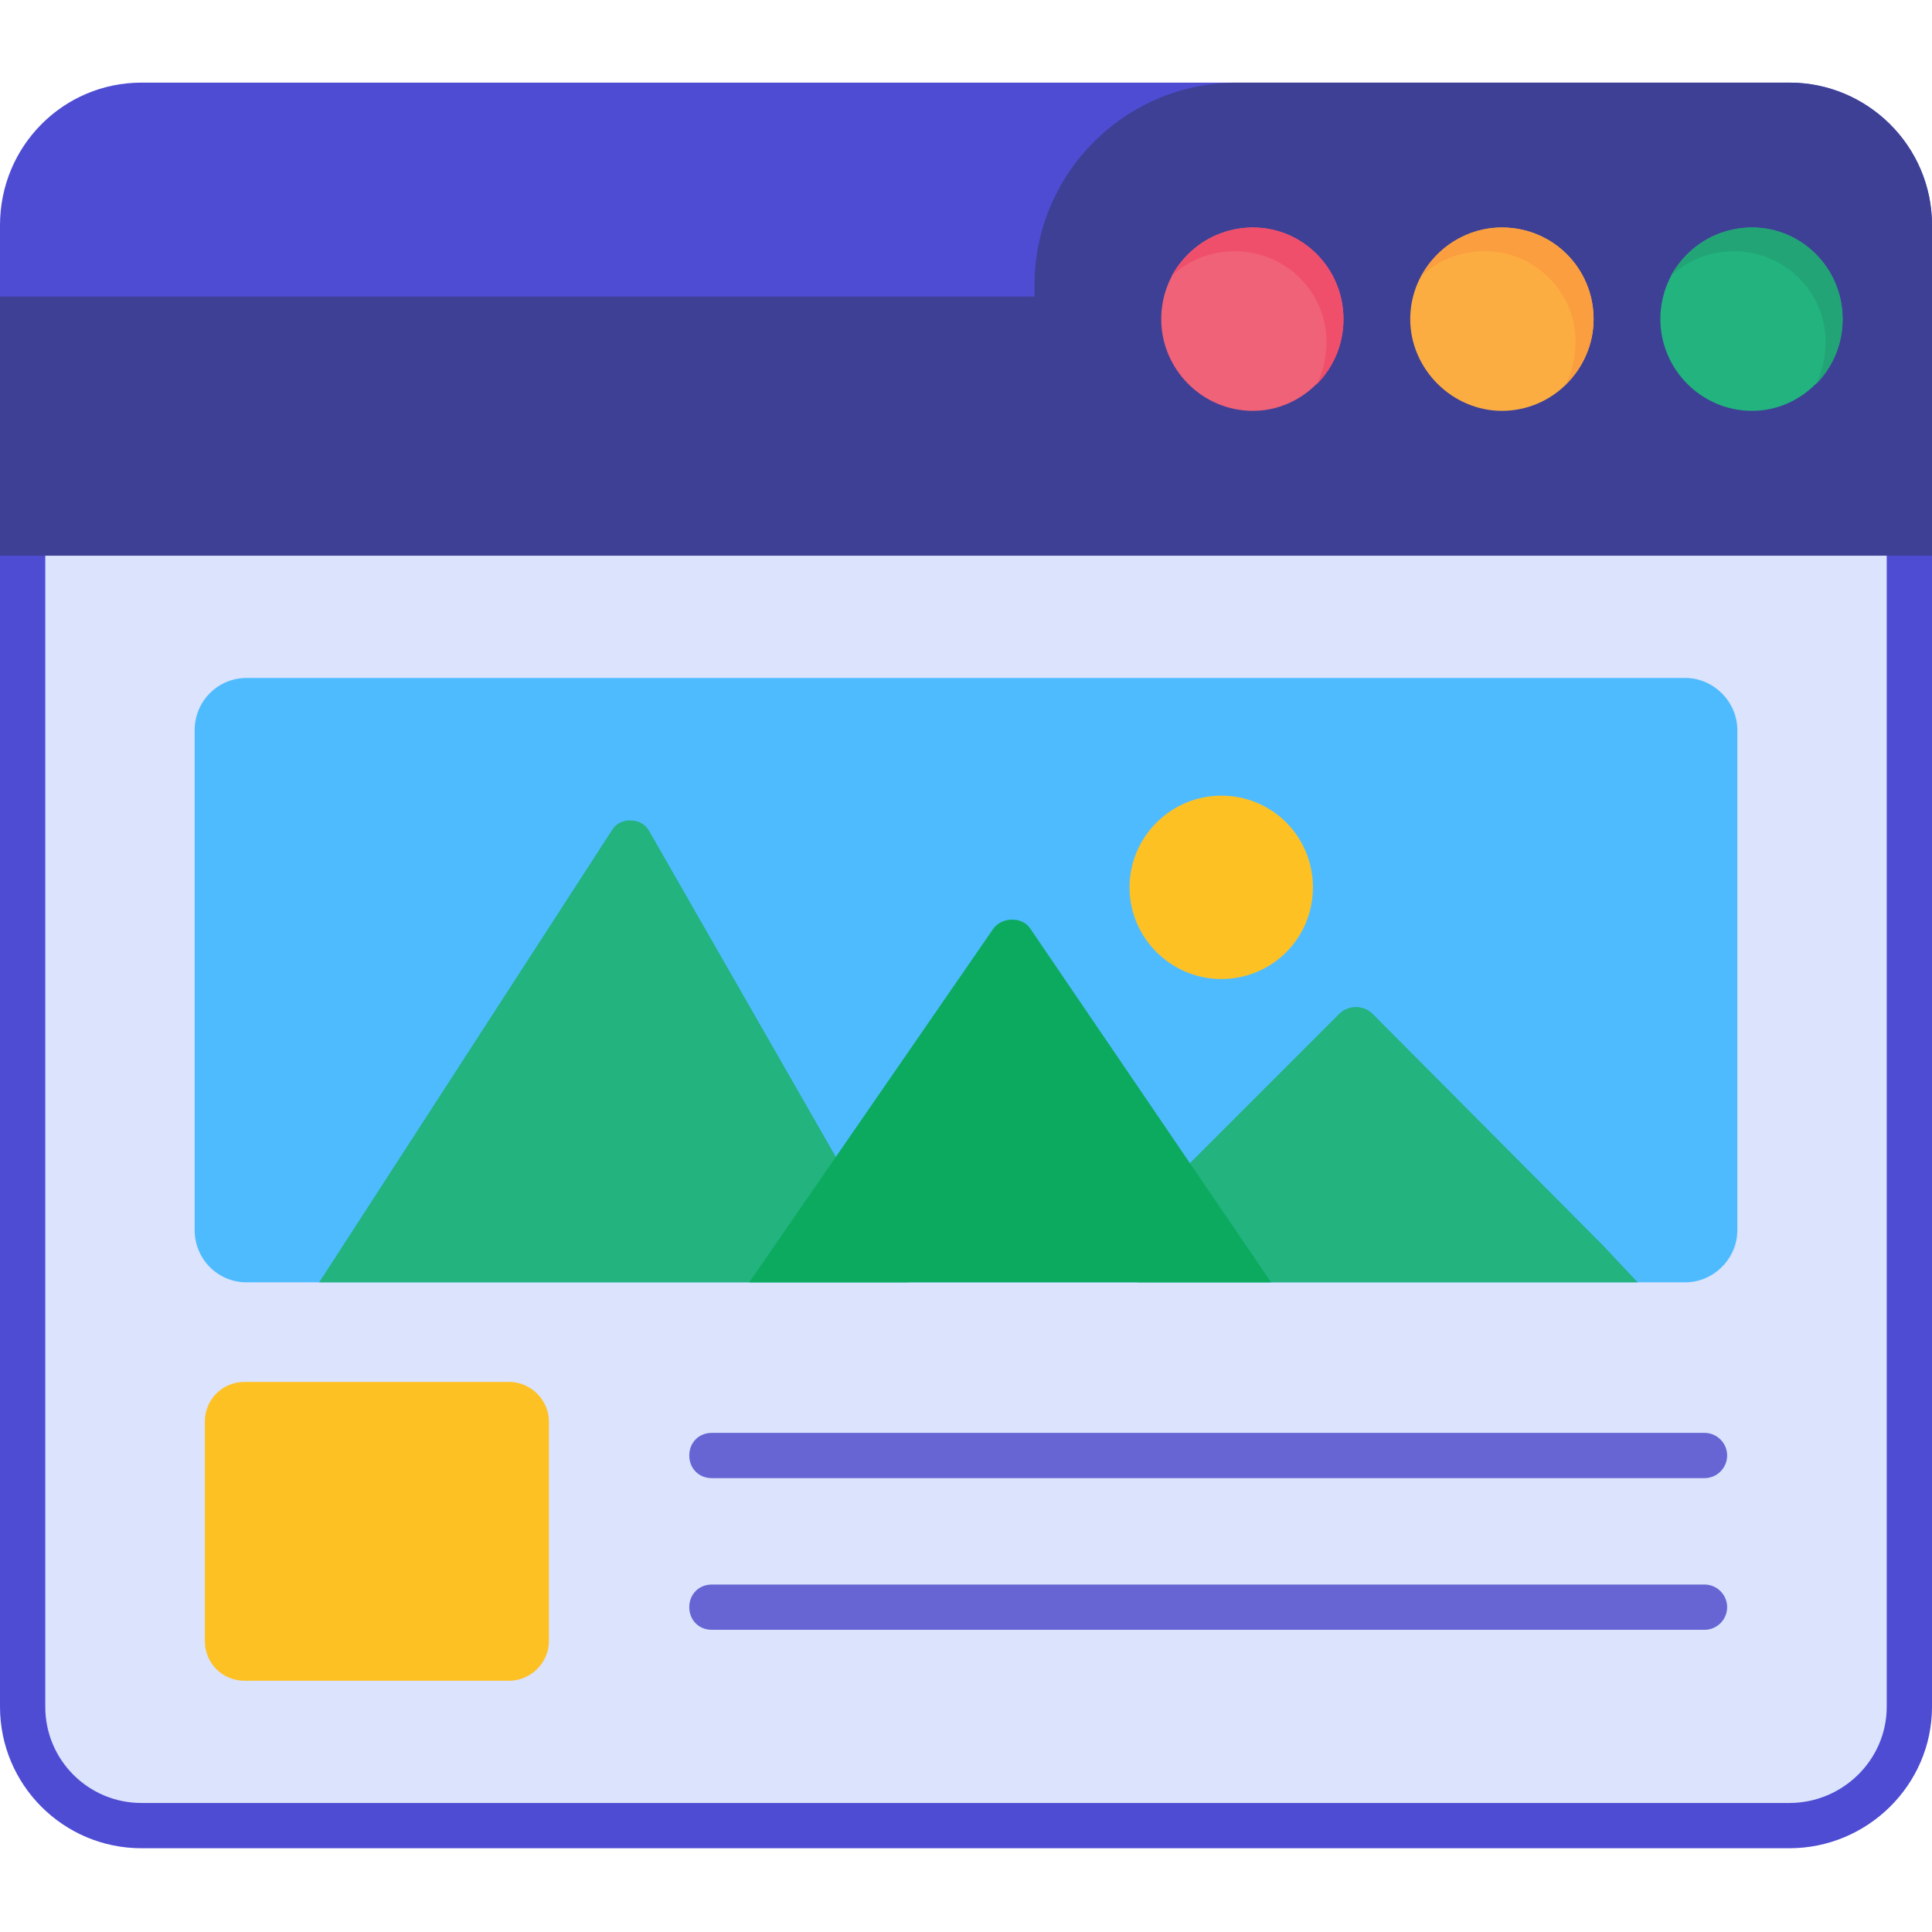 <svg clip-rule="evenodd" fill-rule="evenodd" height="1.707in" image-rendering="optimizeQuality" shape-rendering="geometricPrecision" text-rendering="geometricPrecision" viewBox="0 0 1707 1707" width="1.707in" xmlns="http://www.w3.org/2000/svg"><g id="Layer_x0020_1"><g id="_320244856"><path d="m1581 1633h-1456c-69 0-125-56-125-125v-1309c0-70 56-126 125-126h1456c69 0 126 56 126 126v1309c0 69-57 125-126 125z" fill="#4e4cd3"/><path d="m0 491v-229h914v-10c0-98 79-178 177-179h490c69 0 126 56 126 126v292z" fill="#3e4095"/><g><path d="m1107 363c-45 0-81-37-81-81 0-45 36-81 81-81 44 0 80 36 80 81 0 44-36 81-80 81z" fill="#f06277"/><path d="m1327 363c-44 0-81-37-81-81 0-45 37-81 81-81 45 0 81 36 81 81 0 44-36 81-81 81z" fill="#fcad42"/><path d="m1548 363c-45 0-81-37-81-81 0-45 36-81 81-81 44 0 80 36 80 81 0 44-36 81-80 81z" fill="#22b37f"/></g><path d="m40 491v1017c0 47 38 85 85 85h1456c47 0 86-38 86-85v-1017z" fill="#dbe3fd"/><path d="m1091 222c45 0 81 36 81 80 0 14-3 27-9 38 15-15 24-35 24-58 0-45-36-81-80-81-31 0-58 18-72 43 15-14 34-22 56-22z" fill="#ef4f6b"/><path d="m1312 222c44 0 80 36 80 80 0 14-3 27-9 38 15-15 25-35 25-58 0-45-36-81-81-81-31 0-58 18-71 43 14-14 34-22 56-22z" fill="#fb9e3f"/><path d="m1532 222c45 0 81 36 81 80 0 14-3 27-9 38 15-15 24-35 24-58 0-45-36-81-80-81-31 0-58 18-72 43 15-14 34-22 56-22z" fill="#22a476"/></g><path d="m1506 1440h-877c-12 0-20-9-20-20s8-20 20-20h877c11 0 20 9 20 20s-9 20-20 20z" fill="#6765d3"/><path d="m1506 1306h-877c-12 0-20-9-20-20s8-20 20-20h877c11 0 20 9 20 20s-9 20-20 20z" fill="#6765d3"/><path d="m450 1485h-234c-20 0-35-16-35-35v-194c0-19 15-35 35-35h234c19 0 35 16 35 35v194c0 19-16 35-35 35z" fill="#fec124"/><path d="m1489 1133h-1271c-26 0-46-21-46-46v-442c0-25 20-46 46-46h1271c25 0 46 21 46 46v442c0 25-21 46-46 46z" fill="#4fbbff"/><path d="m802 1133h-520l259-400c3-5 10-9 17-8 7 0 13 4 16 10z" fill="#22b37f"/><path d="m1447 1133h-442l37-96 142-142c8-7 20-7 28 0l203 204z" fill="#22b37f"/><path d="m1079 865c-44 0-81-36-81-81s37-81 81-81c45 0 81 36 81 81s-36 81-81 81z" fill="#fec124"/><path d="m1123 1133h-461l216-313c8-10 25-10 32 0z" fill="#0caa5f"/></g></svg>